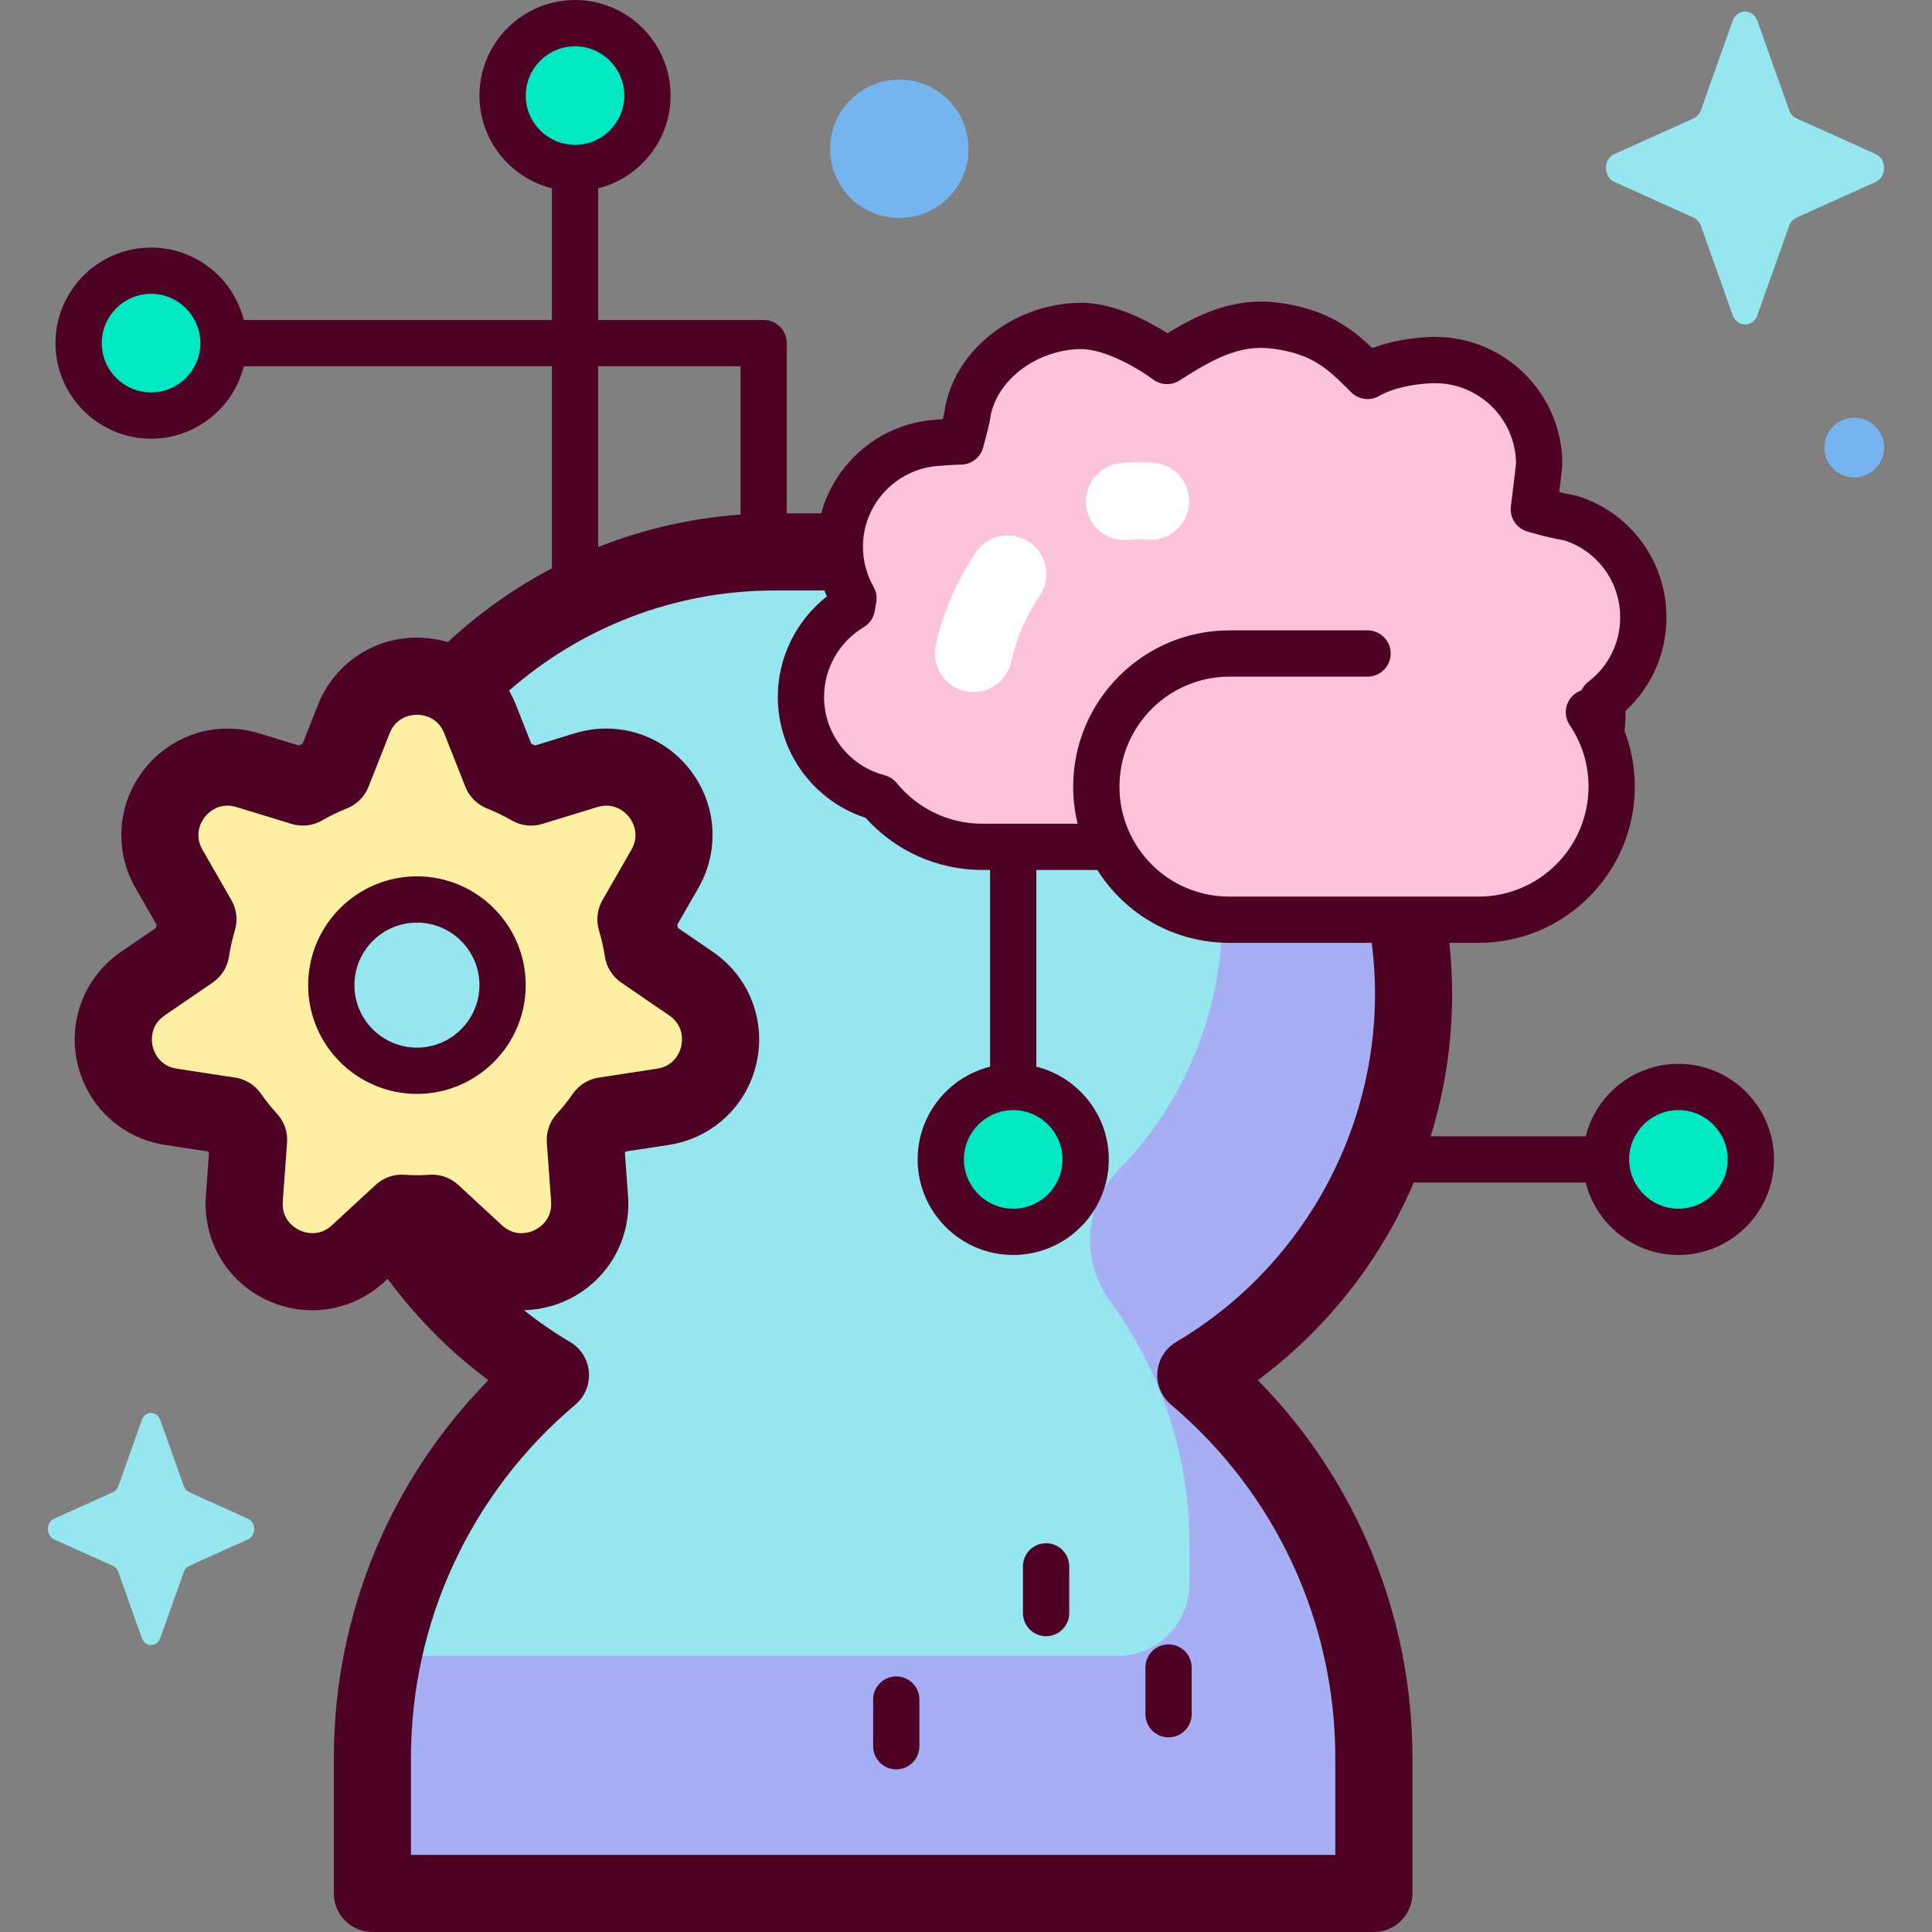 <svg enable-background="new 0 0 512 512" height="512" viewBox="0 0 512 512" width="512" xmlns="http://www.w3.org/2000/svg"><rect x="0" y="0" width="512" height="512" fill="#808080" stroke="none"/><g><g><path d="m374.617 263.449c0-64.721-52.466-117.186-117.186-117.186h-52.083c-64.72 0-117.186 52.466-117.186 117.186 0 43.011 23.177 80.603 57.718 100.987-28.856 24.342-47.191 60.762-47.191 101.469v35.875h265.401v-35.875c0-40.707-18.336-77.126-47.191-101.469 34.541-20.384 57.718-57.976 57.718-100.987z" fill="#96e6f0"/><path d="m321.605 221.816c1.484 6.723 2.273 13.706 2.273 20.876v.001c0 26.239-10.482 50.027-27.486 67.411-9.236 9.442-9.968 24.143-2.171 34.805 13.201 18.05 20.995 40.303 20.995 64.379v10.5c0 10.505-8.516 19.021-19.021 19.021h-194.727c-1.816 8.748-2.781 17.809-2.781 27.096v35.875h265.403v-35.875c0-40.708-18.336-77.126-47.191-101.469 34.541-20.385 57.718-57.976 57.718-100.987v-.001c0-14.664-2.701-28.694-7.62-41.632z" fill="#a6aff4"/><path d="m435.498 163.611c0-12.385-8.159-22.865-19.396-26.358-4.938-.828-9.618-2.291-9.618-2.291s1.417-11.441 1.417-11.951c0-15.241-12.355-27.596-27.596-27.596-4.356 0-12.321.967-17.884 4.208-6.05-5.999-11.294-11.655-24.598-13.34-11.246-1.424-20.222 4.052-28.537 9.379 0 0-12.646-9.554-23.303-9.288-14.08.352-28.023 10.463-29.705 24.093-.364 1.87-1.658 6.522-1.658 6.522s-3.282.089-6.454.377c-14.311 1.021-25.607 12.946-25.607 27.517 0 4.966 1.318 9.621 3.614 13.646-.147.798-.285 1.6-.407 2.406-8.086 4.812-13.507 13.635-13.507 23.728 0 12.831 8.757 23.614 20.62 26.705 6.506 7.966 16.403 13.055 27.491 13.055h128.805c19.595 0 35.48-15.885 35.48-35.48v-3.409c6.589-5.042 10.843-12.984 10.843-21.923z" fill="#fdc3db"/><path d="m391.832 243.737h-66.015c-19.483 0-35.277-15.794-35.277-35.277 0-19.483 15.794-35.277 35.277-35.277h66.015c19.483 0 35.277 15.794 35.277 35.277 0 19.483-15.794 35.277-35.277 35.277z" fill="#fdc3db"/><path d="m183.124 260.668-12.721-8.711c-.43-2.848-1.066-5.628-1.878-8.332l7.665-13.337c8.136-14.157-5.266-30.962-20.878-26.181l-14.575 4.464c-2.528-1.46-5.17-2.741-7.912-3.829l-5.589-14.156c-5.996-15.187-27.49-15.187-33.486 0l-5.588 14.156c-2.742 1.088-5.384 2.369-7.912 3.829l-14.575-4.464c-15.612-4.781-29.014 12.024-20.878 26.181l7.665 13.337c-.812 2.704-1.448 5.484-1.877 8.332l-12.721 8.711c-13.472 9.225-8.689 30.18 7.451 32.646l15.453 2.361c1.564 2.243 3.269 4.379 5.114 6.386l-1.139 15.616c-1.187 16.285 18.178 25.611 30.17 14.529l11.57-10.692c1.327.087 2.662.147 4.011.147s2.684-.06 4.011-.147l11.57 10.692c11.992 11.082 31.357 1.756 30.17-14.529l-1.139-15.616c1.845-2.007 3.55-4.143 5.114-6.386l15.453-2.361c16.14-2.465 20.923-23.421 7.451-32.646zm-72.63 23.097c-12.535 0-22.697-10.162-22.697-22.697s10.162-22.697 22.697-22.697 22.697 10.162 22.697 22.697-10.162 22.697-22.697 22.697z" fill="#fdf0a3"/><g fill="#00e9c2"><ellipse cx="268.515" cy="307.254" rx="19.196" ry="19.196" transform="matrix(.383 -.924 .924 .383 -118.107 437.748)"/><circle cx="40.033" cy="90.932" r="19.196"/><circle cx="152.387" cy="25.327" r="19.196"/><ellipse cx="444.806" cy="307.254" rx="19.196" ry="19.196" transform="matrix(.29 -.957 .957 .29 21.838 643.938)"/></g></g><g><g fill="#4e0325"><path d="m139.323 261.068c0-15.896-12.933-28.829-28.829-28.829-15.897 0-28.83 12.933-28.83 28.829s12.933 28.829 28.83 28.829c15.896 0 28.829-12.933 28.829-28.829zm-45.395 0c0-9.134 7.432-16.565 16.566-16.565s16.565 7.431 16.565 16.565-7.431 16.565-16.565 16.565-16.566-7.431-16.566-16.565z"/><path d="m444.807 281.927c-11.852 0-21.824 8.184-24.573 19.196h-41.087c3.749-12.138 5.689-24.842 5.689-37.673v-.001c0-4.589-.265-9.115-.742-13.58h7.738c22.833 0 41.409-18.576 41.409-41.409 0-5.109-.935-10.105-2.728-14.792.177-1.551.273-3.127.273-4.725v-.558c6.928-6.376 10.844-15.243 10.844-24.774 0-14.861-9.527-27.807-23.709-32.214-.264-.082-.532-.147-.804-.192-1.348-.227-2.685-.507-3.896-.79.812-6.677.812-7.045.812-7.405 0-18.598-15.131-33.729-33.729-33.729-1.709 0-9.363.168-16.627 2.973-5.419-5.191-12.166-10.42-25.085-12.057-11.913-1.512-21.635 3.463-29.176 8.123-5.055-3.216-14.519-8.324-23.588-8.079-17.908.448-33.494 13.264-35.605 29.227-.085.406-.221.974-.38 1.614-.704.047-1.441.104-2.177.17-14.482 1.061-26.356 11.329-30.044 24.788h-9.114v-45.108c0-3.387-2.746-6.132-6.132-6.132h-43.858v-34.899c11.012-2.749 19.196-12.722 19.196-24.573 0-13.966-11.362-25.328-25.328-25.328s-25.328 11.362-25.328 25.328c0 11.851 8.184 21.824 19.196 24.573v34.898h-81.648c-2.749-11.012-12.722-19.196-24.573-19.196-13.966 0-25.328 11.362-25.328 25.328s11.362 25.328 25.328 25.328c11.852 0 21.824-8.184 24.573-19.196h81.649v53.545c-10.062 5.292-19.332 11.889-27.587 19.566-2.601-.778-5.345-1.198-8.172-1.198-.001 0 0 0-.001 0-11.662 0-21.966 7.009-26.25 17.857l-4.038 10.23c-.34.162-.681.325-1.018.492l-10.519-3.221c-11.151-3.416-23.057.27-30.329 9.389-7.272 9.118-8.215 21.544-2.403 31.656l5.569 9.693c-.065.282-.129.563-.191.844l-9.227 6.318c-9.622 6.589-14.163 18.195-11.568 29.565 2.595 11.371 11.721 19.857 23.251 21.618l11.312 1.728c.1.125.2.25.299.374l-.832 11.414c-.848 11.632 5.393 22.419 15.901 27.479 3.94 1.897 8.133 2.824 12.29 2.823 6.93 0 13.754-2.576 19.108-7.524l.884-.816c7.523 10.213 16.514 19.297 26.695 26.867-26.178 26.633-40.96 62.442-40.96 100.143v35.875c0 5.644 4.576 10.22 10.22 10.22h265.401c5.644 0 10.22-4.576 10.22-10.22v-35.875c0-37.7-14.783-73.508-40.961-100.143 13.81-10.267 25.487-23.277 34.188-38.182 2.676-4.584 5.043-9.329 7.113-14.193h45.583c2.749 11.012 12.721 19.196 24.573 19.196 13.966 0 25.328-11.362 25.328-25.328.001-13.966-11.361-25.328-25.327-25.328zm-305.484-256.599c0-7.203 5.861-13.064 13.064-13.064s13.064 5.861 13.064 13.064-5.861 13.064-13.064 13.064-13.064-5.861-13.064-13.064zm-99.29 78.667c-7.203 0-13.064-5.861-13.064-13.064s5.861-13.064 13.064-13.064 13.064 5.861 13.064 13.064c-.001 7.203-5.861 13.064-13.064 13.064zm188.868 62.211c1.577-.938 2.65-2.533 2.926-4.346.113-.743.239-1.479.374-2.214.264-1.424.015-2.895-.703-4.154-1.837-3.222-2.809-6.89-2.809-10.607 0-11.204 8.746-20.605 19.911-21.401.04-.002.08-.006.119-.009 2.929-.266 6.035-.353 6.066-.354 2.691-.074 5.019-1.893 5.741-4.486.14-.5 1.371-4.946 1.77-6.997.027-.138.049-.277.067-.418 1.237-10.022 11.9-18.416 23.771-18.714.1-.002.199-.004.299-.004 6.905 0 16.144 5.794 19.155 8.054 2.049 1.546 4.843 1.655 7.005.271 8.531-5.467 15.75-9.563 24.457-8.459 10.741 1.361 14.783 5.381 20.378 10.943l.673.669c1.971 1.954 5.007 2.339 7.405.944 3.979-2.319 10.461-3.374 14.797-3.374 11.759 0 21.341 9.507 21.463 21.238-.119 1.187-.771 6.587-1.369 11.424-.365 2.941 1.427 5.723 4.257 6.606.202.064 4.868 1.513 9.987 2.409 8.823 2.909 14.723 11.054 14.723 20.387 0 6.734-3.076 12.95-8.439 17.054-.794.607-1.41 1.392-1.822 2.274-.502.172-.992.405-1.453.716-2.806 1.896-3.545 5.708-1.649 8.513 3.254 4.817 4.973 10.45 4.973 16.291 0 16.07-13.075 29.144-29.144 29.144h-66.015c-11.065 0-21.039-6.139-26.032-16.023-2.065-4.086-3.112-8.501-3.112-13.122 0-16.07 13.075-29.144 29.144-29.144h36.603c3.386 0 6.132-2.746 6.132-6.132s-2.746-6.132-6.132-6.132h-36.603c-22.833 0-41.409 18.576-41.409 41.409 0 3.36.397 6.644 1.174 9.832h-25.214c-8.846 0-17.135-3.937-22.742-10.802-.822-1.007-1.944-1.727-3.203-2.054-9.441-2.46-16.034-11.002-16.034-20.772.003-7.529 4.031-14.601 10.514-18.46zm39.614 127.985c7.203 0 13.064 5.861 13.064 13.064s-5.861 13.064-13.064 13.064-13.064-5.861-13.064-13.064 5.861-13.064 13.064-13.064zm-109.996-197.127h37.726v39.311c-13.232.939-25.909 3.908-37.726 8.597zm-79.199 228.932c-1.119-.538-4.741-2.677-4.383-7.575l1.139-15.616c.205-2.812-.761-5.585-2.67-7.661-1.508-1.64-2.939-3.427-4.253-5.313-1.601-2.297-4.074-3.836-6.842-4.26l-15.453-2.36c-4.856-.742-6.134-4.749-6.411-5.96-.276-1.211-.863-5.376 3.189-8.151l12.721-8.71c2.339-1.602 3.908-4.103 4.332-6.907.347-2.297.872-4.625 1.561-6.923.807-2.69.472-5.593-.928-8.028l-7.664-13.338c-2.447-4.258-.112-7.756.663-8.726.775-.971 3.666-4.029 8.363-2.589l14.575 4.463c2.71.831 5.645.497 8.101-.92 2.107-1.217 4.318-2.287 6.572-3.181 2.624-1.041 4.7-3.121 5.737-5.747l5.587-14.154c1.804-4.568 5.995-4.923 7.238-4.923 1.242 0 5.433.355 7.237 4.923l5.589 14.156c1.036 2.625 3.113 4.705 5.736 5.746 2.255.894 4.465 1.964 6.572 3.181 2.457 1.417 5.392 1.753 8.101.92l14.576-4.463c4.697-1.438 7.587 1.618 8.361 2.588.775.971 3.11 4.469.664 8.728l-7.665 13.336c-1.4 2.436-1.736 5.342-.927 8.033.689 2.295 1.214 4.621 1.559 6.915.422 2.805 1.992 5.309 4.333 6.911l12.721 8.71c4.052 2.776 3.466 6.941 3.19 8.151-.276 1.211-1.555 5.218-6.411 5.96l-15.453 2.36c-2.767.423-5.239 1.962-6.84 4.258-1.318 1.89-2.75 3.678-4.255 5.315-1.908 2.076-2.874 4.849-2.67 7.661l1.139 15.616c.357 4.898-3.265 7.037-4.383 7.575-1.119.539-5.049 2.038-8.657-1.296l-11.569-10.692c-1.894-1.751-4.373-2.715-6.936-2.715-.223 0-.445.007-.668.022-2.609.17-4.083.17-6.688 0-2.8-.191-5.545.79-7.603 2.693l-11.569 10.692c-3.606 3.331-7.539 1.834-8.658 1.295zm232.385 29.639c-2.853 1.684-4.713 4.646-4.99 7.946-.277 3.301 1.062 6.531 3.594 8.667 27.684 23.354 43.561 57.49 43.561 93.656v25.655h-244.962v-25.655c0-36.167 15.877-70.303 43.562-93.656 2.532-2.136 3.871-5.367 3.594-8.667-.277-3.301-2.137-6.263-4.99-7.946-4.295-2.535-8.373-5.353-12.218-8.42 3.957-.086 7.935-.997 11.681-2.802 10.508-5.06 16.749-15.846 15.901-27.479l-.832-11.415c.1-.124.2-.249.298-.373l11.313-1.728c11.53-1.762 20.656-10.247 23.251-21.618 2.596-11.371-1.946-22.975-11.57-29.565l-9.225-6.317c-.062-.283-.126-.564-.192-.846l5.57-9.692c5.812-10.112 4.868-22.538-2.404-31.657s-19.179-12.807-30.327-9.388l-10.52 3.221c-.338-.167-.678-.33-1.018-.492l-4.039-10.23c-.525-1.328-1.142-2.598-1.838-3.806 18.831-16.516 43.486-26.546 70.443-26.546h13.139c.196.536.406 1.066.629 1.592-8.1 6.344-12.989 16.19-12.989 26.589 0 14.677 9.476 27.591 23.28 32.076 7.9 8.805 19.076 13.816 30.963 13.816h2.014v52.125c-11.012 2.749-19.196 12.722-19.196 24.573 0 13.966 11.362 25.328 25.328 25.328s25.328-11.362 25.328-25.328c0-11.851-8.184-21.824-19.196-24.573v-52.125h16.166c7.553 11.995 20.622 19.312 35.005 19.312h37.698c.57 4.449.88 8.979.88 13.581-.001 37.682-20.191 73.006-52.692 92.187zm133.102-35.317c-7.203 0-13.064-5.861-13.064-13.064s5.861-13.064 13.064-13.064 13.064 5.861 13.064 13.064c-.001 7.203-5.861 13.064-13.064 13.064z"/><path d="m237.521 444.264c-3.386 0-6.132 2.746-6.132 6.132v12.376c0 3.386 2.746 6.132 6.132 6.132s6.132-2.746 6.132-6.132v-12.376c0-3.386-2.745-6.132-6.132-6.132z"/><path d="m303.544 441.914v12.375c0 3.387 2.746 6.132 6.132 6.132s6.132-2.746 6.132-6.132v-12.375c0-3.387-2.746-6.132-6.132-6.132s-6.132 2.746-6.132 6.132z"/><path d="m277.222 408.972c-3.387 0-6.132 2.746-6.132 6.132v12.376c0 3.386 2.746 6.132 6.132 6.132s6.132-2.746 6.132-6.132v-12.376c0-3.386-2.745-6.132-6.132-6.132z"/></g><path d="m297.988 143.139c-5.248 0-9.712-4.019-10.17-9.345-.484-5.624 3.683-10.575 9.306-11.059 2.735-.236 5.554-.271 8.378-.108 5.635.327 9.938 5.161 9.61 10.796-.327 5.634-5.144 9.93-10.796 9.61-1.847-.108-3.678-.086-5.44.066-.298.027-.595.04-.888.04z" fill="#fff"/><path d="m258.007 183.406c-.71 0-1.429-.074-2.151-.229-5.519-1.183-9.035-6.615-7.853-12.135 1.811-8.455 5.465-16.961 10.566-24.6 3.136-4.695 9.482-5.958 14.174-2.825 4.695 3.134 5.959 9.481 2.824 14.174-3.682 5.514-6.303 11.577-7.578 17.532-1.026 4.799-5.266 8.083-9.982 8.083z" fill="#fff"/></g><g><path d="m459.17 5.556-8.395 23.606c-.359 1.011-1.071 1.812-1.969 2.216l-20.973 9.449c-2.963 1.335-2.963 6.056 0 7.391l20.973 9.449c.898.405 1.61 1.206 1.969 2.216l8.395 23.606c1.186 3.335 5.38 3.335 6.566 0l8.395-23.606c.359-1.011 1.071-1.812 1.969-2.216l20.973-9.449c2.963-1.335 2.963-6.056 0-7.391l-20.973-9.449c-.898-.405-1.609-1.205-1.969-2.216l-8.395-23.606c-1.185-3.335-5.38-3.335-6.566 0z" fill="#96e6f0"/><path d="m37.597 376.306-6.227 17.51c-.267.75-.794 1.344-1.46 1.644l-15.558 7.009c-2.198.99-2.198 4.492 0 5.482l15.558 7.009c.666.3 1.194.894 1.46 1.644l6.227 17.511c.88 2.474 3.991 2.474 4.871 0l6.228-17.511c.267-.75.795-1.344 1.461-1.644l15.557-7.009c2.198-.99 2.198-4.492 0-5.482l-15.557-7.009c-.666-.3-1.194-.894-1.461-1.644l-6.228-17.51c-.88-2.473-3.991-2.473-4.871 0z" fill="#96e6f0"/><g fill="#74b5f0"><ellipse cx="238.216" cy="39.548" rx="18.331" ry="18.332" transform="matrix(.997 -.083 .083 .997 -2.45 19.783)"/><path d="m483.481 118.597c0 4.367 3.54 7.908 7.908 7.908s7.908-3.54 7.908-7.908c0-4.367-3.54-7.908-7.908-7.908s-7.908 3.541-7.908 7.908z"/></g></g></g></svg>
